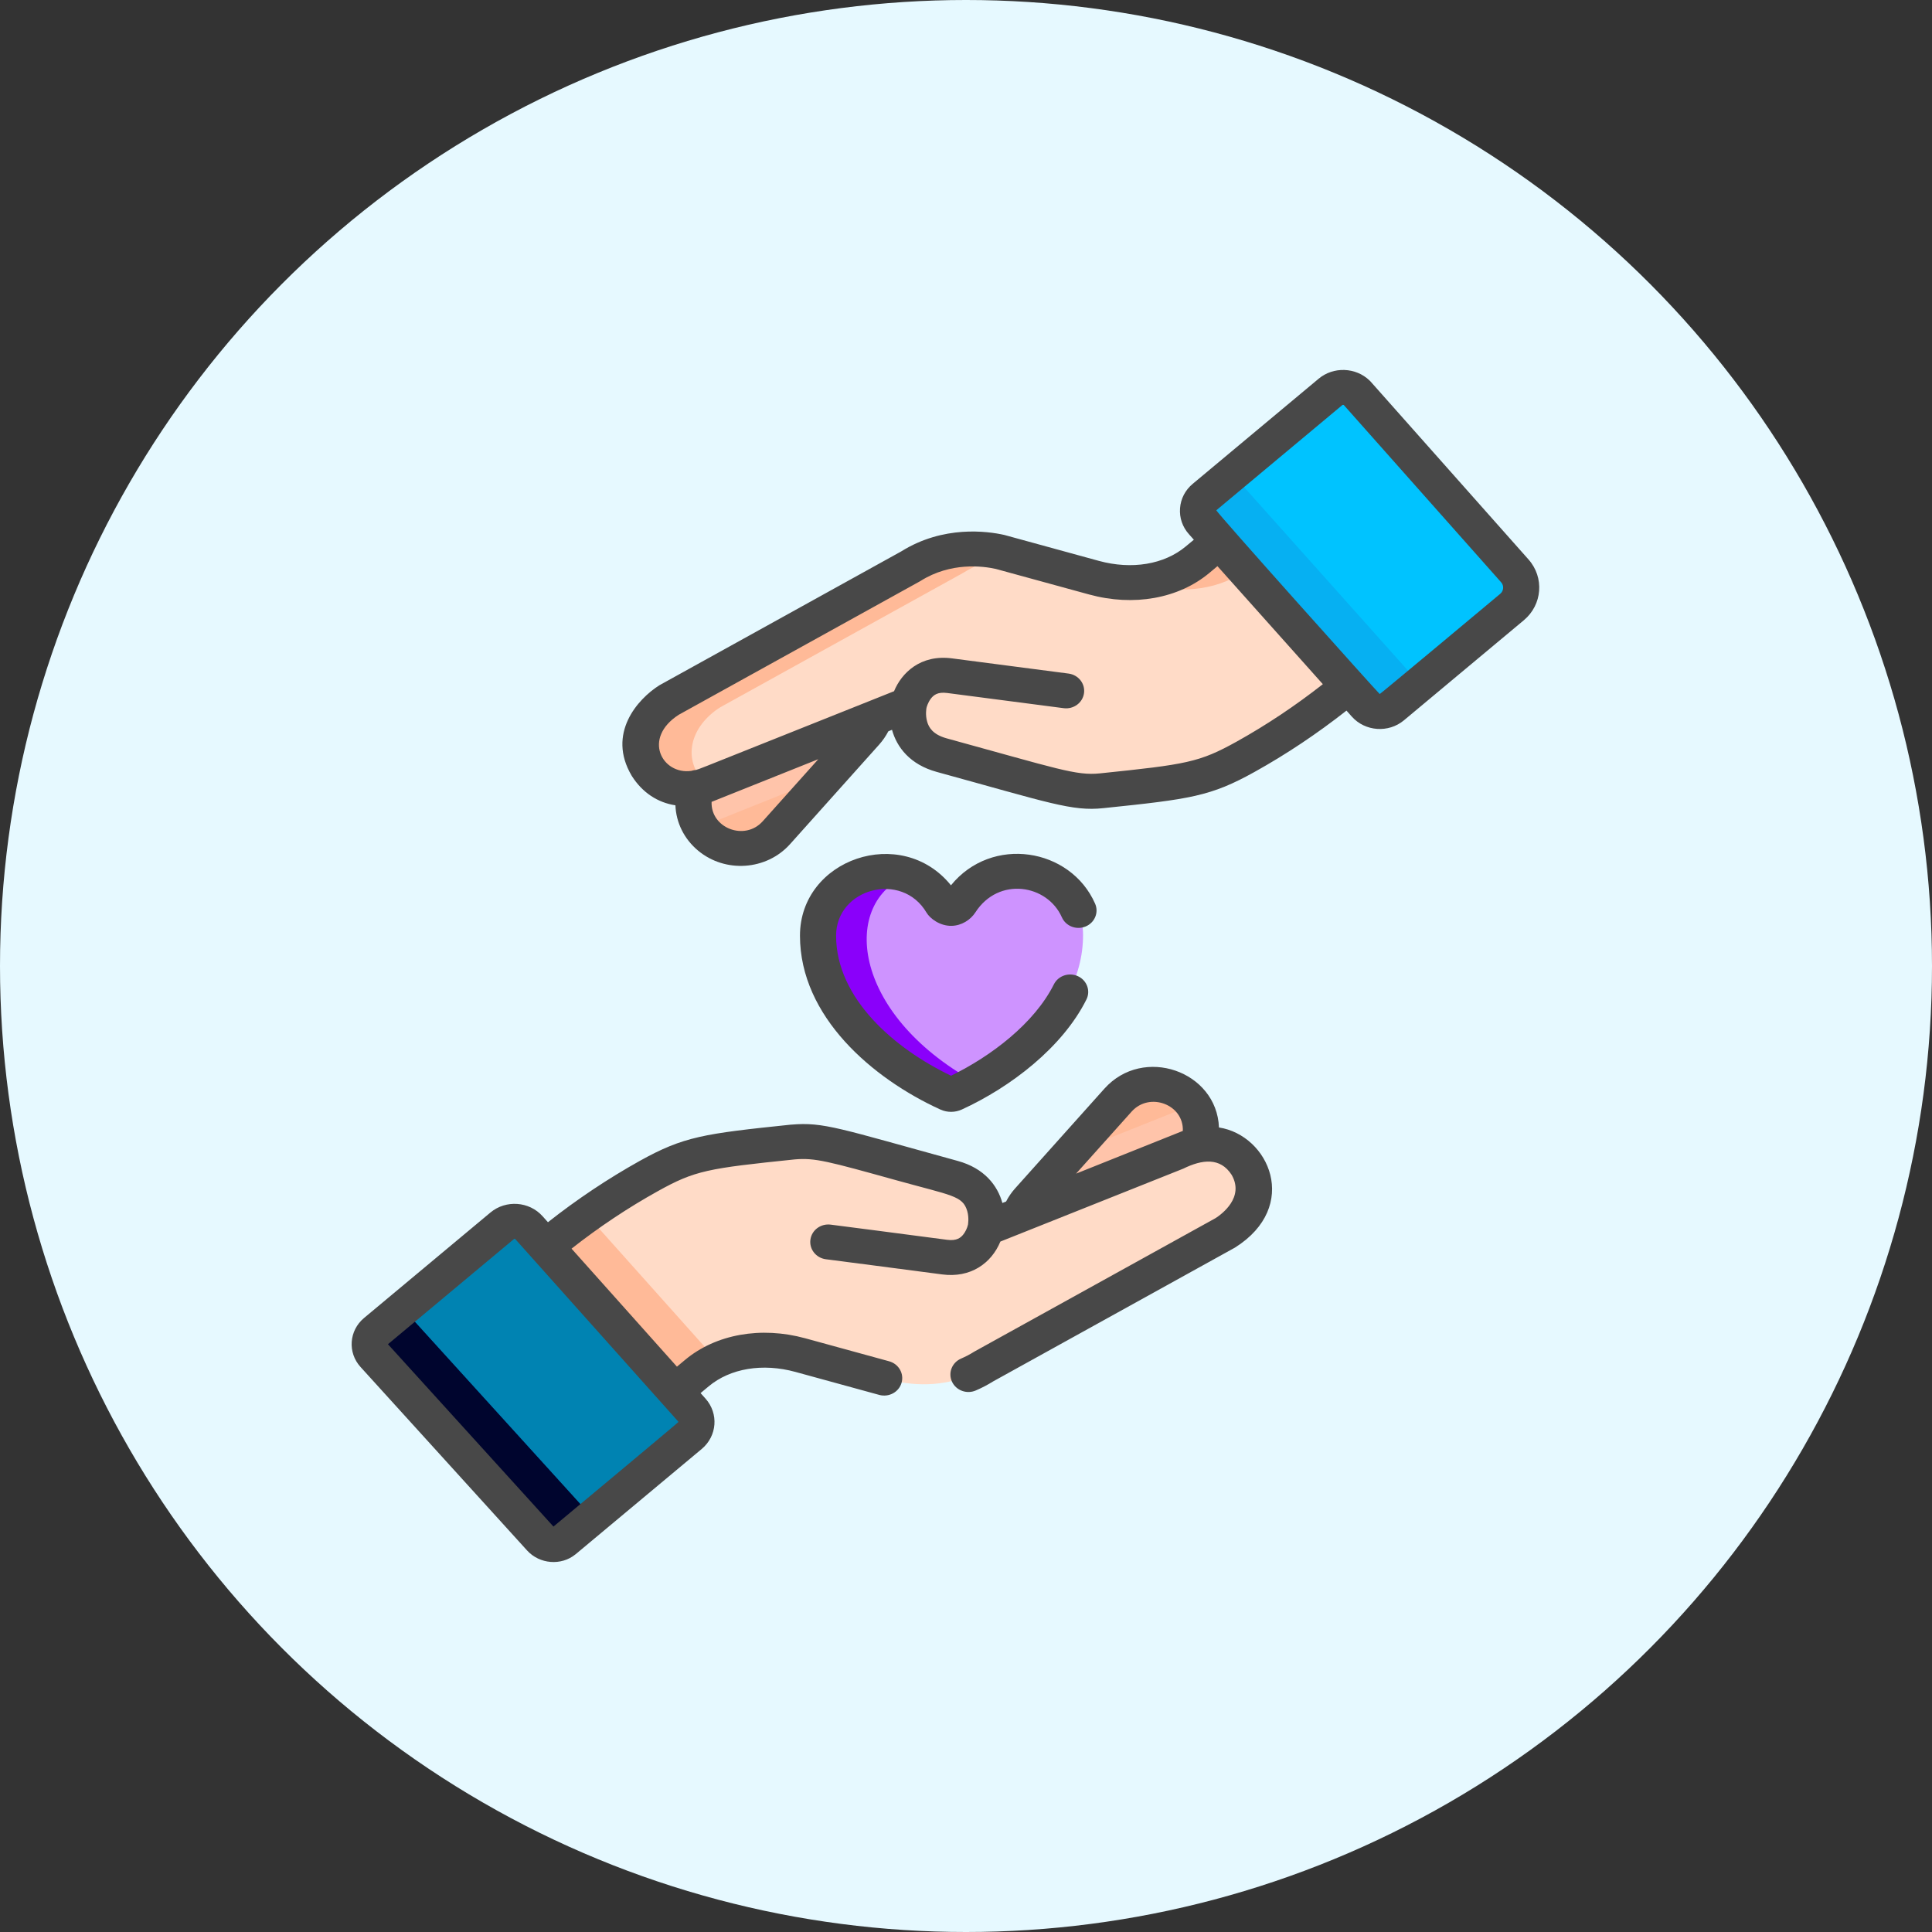 <svg width="47" height="47" viewBox="0 0 47 47" fill="none" xmlns="http://www.w3.org/2000/svg">
<rect x="0" y="0" width="47" height="47" fill="#333333" stroke="none"/>
<circle cx="23.5" cy="23.5" r="23.5" fill="#E6F9FF"/>
<g clip-path="url(#clip0_902_48959)">
<path d="M24.731 21.18C23.752 21.181 23.351 21.944 23.321 21.977C23.208 22.103 23.057 22.128 22.904 21.974C22.081 20.574 19.881 21.161 19.883 22.747C19.885 24.494 21.479 25.874 23.045 26.589C23.069 26.6 23.094 26.605 23.119 26.605C23.144 26.605 23.17 26.599 23.193 26.589C23.442 26.474 24.092 26.152 24.741 25.624C25.808 24.758 26.349 23.787 26.348 22.74C26.347 21.88 25.622 21.18 24.731 21.18Z" fill="#CE93FF"/>
<path d="M22.095 21.294C21.013 20.881 19.882 21.663 19.883 22.747C19.885 24.494 21.479 25.874 23.045 26.589C23.068 26.599 23.094 26.605 23.119 26.605C23.144 26.605 23.17 26.599 23.193 26.588C23.301 26.539 23.485 26.45 23.712 26.322C20.676 24.638 20.461 21.924 22.095 21.294Z" fill="#8A00FA"/>
<path d="M28.658 28.065L24.82 29.594C24.867 29.46 24.941 29.332 25.043 29.219L27.247 26.757C27.669 26.286 28.405 26.235 28.893 26.642C29.266 26.954 29.383 27.445 29.229 27.869C28.93 27.922 28.698 28.046 28.658 28.065Z" fill="#FFBA98"/>
<path d="M26.098 28.04L25.043 29.219C24.941 29.333 24.867 29.461 24.82 29.595L28.658 28.065C28.698 28.046 28.93 27.922 29.229 27.869C29.352 27.53 29.301 27.148 29.085 26.85L26.098 28.04Z" fill="#FFC4AA"/>
<path d="M18.174 32.892C17.731 32.95 17.315 33.13 16.977 33.412L16.445 33.856L13.289 30.324C14.07 29.677 14.909 29.097 15.8 28.601C16.797 28.047 17.198 27.99 19.323 27.769L19.323 27.77C20.019 27.71 20.365 27.857 23.222 28.64C24.253 28.923 24.026 29.884 24.026 29.884L28.654 28.039C28.745 27.996 29.82 27.416 30.414 28.354C30.935 29.238 30.053 29.878 29.876 29.99L23.979 33.253C23.979 33.253 23.979 33.253 23.978 33.253C23.105 33.803 22.194 33.691 21.793 33.601L19.504 32.973C18.967 32.826 18.609 32.836 18.174 32.892Z" fill="#FFDBC7"/>
<path d="M14.282 29.561C13.942 29.804 13.61 30.058 13.289 30.324L16.445 33.856L16.977 33.412C17.121 33.291 17.281 33.19 17.451 33.108L14.282 29.561Z" fill="#FFBA98"/>
<path d="M16.906 34.285L12.942 29.847C12.777 29.662 12.486 29.641 12.294 29.801L9.22 32.368C9.038 32.519 9.02 32.784 9.177 32.958L13.229 37.421C13.373 37.58 13.625 37.607 13.792 37.471C13.793 37.47 13.794 37.469 13.795 37.468L16.858 34.911C17.051 34.751 17.072 34.47 16.906 34.285Z" fill="#0083B2"/>
<path d="M9.825 31.862L9.22 32.368C9.038 32.519 9.02 32.784 9.177 32.958L13.229 37.422C13.373 37.58 13.625 37.607 13.792 37.471C13.793 37.47 13.794 37.469 13.795 37.468L14.432 36.937L9.825 31.862Z" fill="#000F8F"/>
<path d="M9.825 31.862L9.22 32.368C9.038 32.519 9.02 32.784 9.177 32.958L13.229 37.422C13.373 37.58 13.625 37.607 13.792 37.471C13.793 37.47 13.794 37.469 13.795 37.468L14.432 36.937L9.825 31.862Z" fill="black" fill-opacity="0.2"/>
<path d="M9.825 31.862L9.22 32.368C9.038 32.519 9.02 32.784 9.177 32.958L13.229 37.422C13.373 37.58 13.625 37.607 13.792 37.471C13.793 37.47 13.794 37.469 13.795 37.468L14.432 36.937L9.825 31.862Z" fill="black" fill-opacity="0.2"/>
<path d="M9.825 31.862L9.22 32.368C9.038 32.519 9.02 32.784 9.177 32.958L13.229 37.422C13.373 37.58 13.625 37.607 13.792 37.471C13.793 37.47 13.794 37.469 13.795 37.468L14.432 36.937L9.825 31.862Z" fill="black" fill-opacity="0.2"/>
<path d="M9.825 31.862L9.22 32.368C9.038 32.519 9.02 32.784 9.177 32.958L13.229 37.422C13.373 37.58 13.625 37.607 13.792 37.471C13.793 37.47 13.794 37.469 13.795 37.468L14.432 36.937L9.825 31.862Z" fill="black" fill-opacity="0.2"/>
<path d="M9.825 31.862L9.22 32.368C9.038 32.519 9.02 32.784 9.177 32.958L13.229 37.422C13.373 37.58 13.625 37.607 13.792 37.471C13.793 37.47 13.794 37.469 13.795 37.468L14.432 36.937L9.825 31.862Z" fill="black" fill-opacity="0.2"/>
<path d="M21.409 17.369C21.311 17.648 21.398 17.508 18.982 20.206C18.56 20.677 17.823 20.729 17.336 20.321C16.963 20.009 16.845 19.519 17 19.094C17.219 19.056 16.781 19.213 21.409 17.369Z" fill="#FFBA98"/>
<path d="M20.186 18.862C21.276 17.645 21.313 17.64 21.408 17.369C16.782 19.213 17.219 19.056 16.999 19.094C16.881 19.419 16.923 19.782 17.116 20.075C17.292 20.032 16.985 20.137 20.186 18.862Z" fill="#FFC4AA"/>
<path d="M29.252 13.551L29.785 13.106L32.94 16.639C32.159 17.286 31.32 17.866 30.429 18.362C29.431 18.916 29.031 18.973 26.906 19.193L26.906 19.193C26.21 19.252 25.864 19.106 23.007 18.323C21.976 18.04 22.203 17.079 22.203 17.079L17.575 18.924C17.484 18.967 16.41 19.546 15.815 18.609C15.294 17.725 16.176 17.085 16.353 16.973L22.25 13.71C22.25 13.71 22.25 13.71 22.251 13.71C23.124 13.16 24.035 13.272 24.436 13.362L26.725 13.99C27.603 14.23 28.57 14.12 29.252 13.551Z" fill="#FFDBC7"/>
<path d="M27.897 14.22C28.767 14.459 29.722 14.353 30.403 13.798L29.785 13.106L29.253 13.551C28.759 13.963 28.154 14.122 27.488 14.108L27.897 14.22Z" fill="#FFBA98"/>
<path d="M17.525 17.204L23.422 13.941C23.422 13.941 23.422 13.941 23.423 13.941C23.985 13.587 24.562 13.507 25.009 13.519L24.436 13.362C24.035 13.272 23.124 13.16 22.251 13.71C22.25 13.71 22.25 13.71 22.25 13.71L16.353 16.973C16.176 17.085 15.294 17.725 15.815 18.609C16.201 19.218 16.79 19.187 17.18 19.078C16.562 18.482 16.798 17.662 17.525 17.204Z" fill="#FFBA98"/>
<path d="M29.323 12.678L33.286 17.116C33.452 17.301 33.742 17.322 33.934 17.162L37.009 14.595C37.19 14.444 37.209 14.179 37.051 14.005L32.999 9.541C32.855 9.383 32.604 9.356 32.437 9.492C32.436 9.493 32.434 9.494 32.433 9.495L29.37 12.052C29.178 12.212 29.157 12.493 29.323 12.678Z" fill="#00C3FF"/>
<path d="M29.986 11.538L29.37 12.052C29.178 12.213 29.157 12.493 29.323 12.679L33.286 17.116C33.452 17.302 33.742 17.323 33.934 17.162L34.551 16.648L29.986 11.538Z" fill="#06B0F2"/>
<path d="M37.185 13.611L33.341 9.28C33.334 9.272 33.326 9.264 33.318 9.257C32.982 8.932 32.438 8.913 32.079 9.213L29.016 11.77C28.834 11.921 28.724 12.132 28.707 12.364C28.689 12.595 28.766 12.82 28.923 12.995L29.043 13.13L28.845 13.294C28.321 13.732 27.532 13.863 26.734 13.645C26.718 13.64 24.45 13.018 24.433 13.014C24.02 12.921 22.95 12.775 21.928 13.412C21.912 13.421 16.058 16.66 16.042 16.67C15.508 17.006 14.763 17.848 15.364 18.866C15.366 18.87 15.368 18.874 15.371 18.878C15.628 19.283 15.999 19.525 16.431 19.591C16.447 20.007 16.639 20.406 16.98 20.691C17.642 21.245 18.647 21.175 19.22 20.535L21.39 18.111C21.477 18.013 21.551 17.905 21.611 17.79L21.7 17.754C21.817 18.178 22.137 18.6 22.79 18.779C25.512 19.526 26.079 19.742 26.841 19.66C28.966 19.44 29.453 19.373 30.523 18.777C31.293 18.349 32.042 17.848 32.756 17.287L32.886 17.433C33.211 17.797 33.779 17.836 34.154 17.523L37.07 15.089C37.522 14.712 37.573 14.049 37.185 13.611ZM19.907 18.469L18.555 19.979C18.116 20.469 17.286 20.144 17.311 19.507C17.311 19.507 19.907 18.469 19.907 18.469ZM30.085 18.041C29.174 18.547 28.868 18.596 26.757 18.814C26.179 18.874 25.726 18.701 23.03 17.962C22.685 17.867 22.595 17.689 22.557 17.563C22.505 17.39 22.538 17.226 22.538 17.226C22.539 17.224 22.539 17.222 22.539 17.22C22.54 17.216 22.541 17.213 22.542 17.209C22.542 17.208 22.57 17.095 22.645 16.996C22.711 16.91 22.809 16.827 23.045 16.859C23.877 16.969 25.857 17.225 25.877 17.228C26.118 17.259 26.339 17.096 26.371 16.863C26.403 16.63 26.234 16.417 25.994 16.386C25.974 16.383 23.995 16.127 23.165 16.017C22.388 15.913 21.93 16.377 21.75 16.815L21.109 17.071C16.049 19.087 17.19 18.65 16.814 18.754C16.108 18.85 15.623 17.961 16.512 17.388L22.375 14.144C22.375 14.144 22.376 14.144 22.376 14.143C22.383 14.139 22.39 14.135 22.397 14.131C23.131 13.669 23.913 13.771 24.224 13.84L26.495 14.462C27.577 14.759 28.671 14.563 29.42 13.938L29.617 13.773C29.952 14.148 31.884 16.31 32.181 16.644C31.51 17.17 30.807 17.639 30.085 18.041ZM36.496 14.446C36.487 14.453 33.578 16.886 33.565 16.884C33.549 16.883 29.564 12.435 29.59 12.413L32.653 9.856H32.653C32.659 9.851 32.666 9.849 32.674 9.849C32.68 9.849 32.686 9.85 32.691 9.853L36.518 14.165C36.592 14.248 36.582 14.374 36.496 14.446Z" fill="#484848"/>
<path d="M29.654 27.428C29.601 26.058 27.813 25.427 26.866 26.485L24.696 28.909C24.608 29.007 24.534 29.114 24.475 29.23L24.385 29.265C24.268 28.842 23.949 28.419 23.295 28.241C20.414 27.45 20.038 27.292 19.253 27.359C19.25 27.359 19.247 27.359 19.244 27.359C17.119 27.58 16.632 27.647 15.562 28.242C14.793 28.671 14.043 29.171 13.33 29.733L13.199 29.587C12.875 29.224 12.306 29.184 11.931 29.497L8.856 32.063C8.49 32.369 8.452 32.904 8.771 33.255L12.823 37.719C13.127 38.053 13.654 38.095 13.999 37.813C14 37.812 14.005 37.808 14.007 37.807L17.07 35.25C17.446 34.936 17.488 34.388 17.163 34.024L17.043 33.89L17.241 33.725C17.765 33.287 18.554 33.156 19.351 33.375L21.389 33.934C21.623 33.998 21.866 33.867 21.932 33.641C21.998 33.415 21.863 33.18 21.629 33.116L19.591 32.557C18.509 32.261 17.415 32.457 16.666 33.082L16.468 33.247L13.904 30.376C14.575 29.849 15.279 29.38 16.001 28.979C16.912 28.472 17.218 28.424 19.334 28.205C19.828 28.163 20.137 28.249 21.833 28.72C23.147 29.085 23.418 29.087 23.529 29.457C23.58 29.629 23.547 29.794 23.548 29.794C23.526 29.885 23.485 29.965 23.44 30.024C23.375 30.109 23.276 30.192 23.041 30.161C22.209 30.05 20.229 29.794 20.209 29.792C19.967 29.761 19.747 29.924 19.715 30.157C19.683 30.389 19.852 30.603 20.092 30.634C20.112 30.637 22.091 30.892 22.921 31.003C23.607 31.094 24.116 30.737 24.336 30.204C24.358 30.196 28.762 28.441 28.783 28.431C29.247 28.203 29.685 28.151 29.962 28.58C30.28 29.13 29.716 29.54 29.574 29.632L23.711 32.876C23.708 32.877 23.706 32.879 23.703 32.88C23.698 32.883 23.693 32.886 23.689 32.889C23.592 32.95 23.488 33.004 23.381 33.05C23.159 33.146 23.06 33.397 23.159 33.612C23.258 33.826 23.518 33.922 23.739 33.826C23.886 33.763 24.027 33.689 24.158 33.607C24.175 33.598 30.027 30.36 30.044 30.35C31.638 29.346 30.871 27.616 29.654 27.428ZM13.464 37.137L9.438 32.701L12.506 30.14C12.508 30.139 12.513 30.135 12.52 30.136C12.529 30.136 12.532 30.14 12.534 30.142C12.948 30.606 16.073 34.104 16.498 34.58C16.499 34.581 16.503 34.586 16.503 34.594C16.502 34.606 13.474 37.129 13.464 37.137ZM27.53 27.041C27.964 26.556 28.8 26.867 28.775 27.512C28.775 27.512 26.179 28.551 26.178 28.551L27.53 27.041Z" fill="#484848"/>
<path d="M22.54 22.202C22.622 22.342 22.865 22.53 23.152 22.523C23.389 22.518 23.609 22.381 23.728 22.196C24.294 21.317 25.478 21.515 25.832 22.315C25.927 22.531 26.185 22.631 26.409 22.539C26.632 22.447 26.736 22.197 26.64 21.982C26.04 20.623 24.126 20.316 23.134 21.537C21.931 20.047 19.459 20.893 19.461 22.765C19.463 24.733 21.226 26.239 22.875 26.991C23.045 27.069 23.238 27.065 23.399 26.991C24.585 26.447 25.846 25.482 26.429 24.316C26.535 24.105 26.443 23.851 26.225 23.749C26.006 23.647 25.744 23.735 25.638 23.946C25.163 24.896 24.11 25.695 23.136 26.169C21.764 25.513 20.342 24.293 20.34 22.764C20.339 21.611 21.939 21.181 22.54 22.202Z" fill="#484848"/>
</g>
<defs>
<clipPath id="clip0_902_48959">
<rect width="30" height="29" fill="white" transform="translate(8 9)"/>
</clipPath>
</defs>
</svg>
